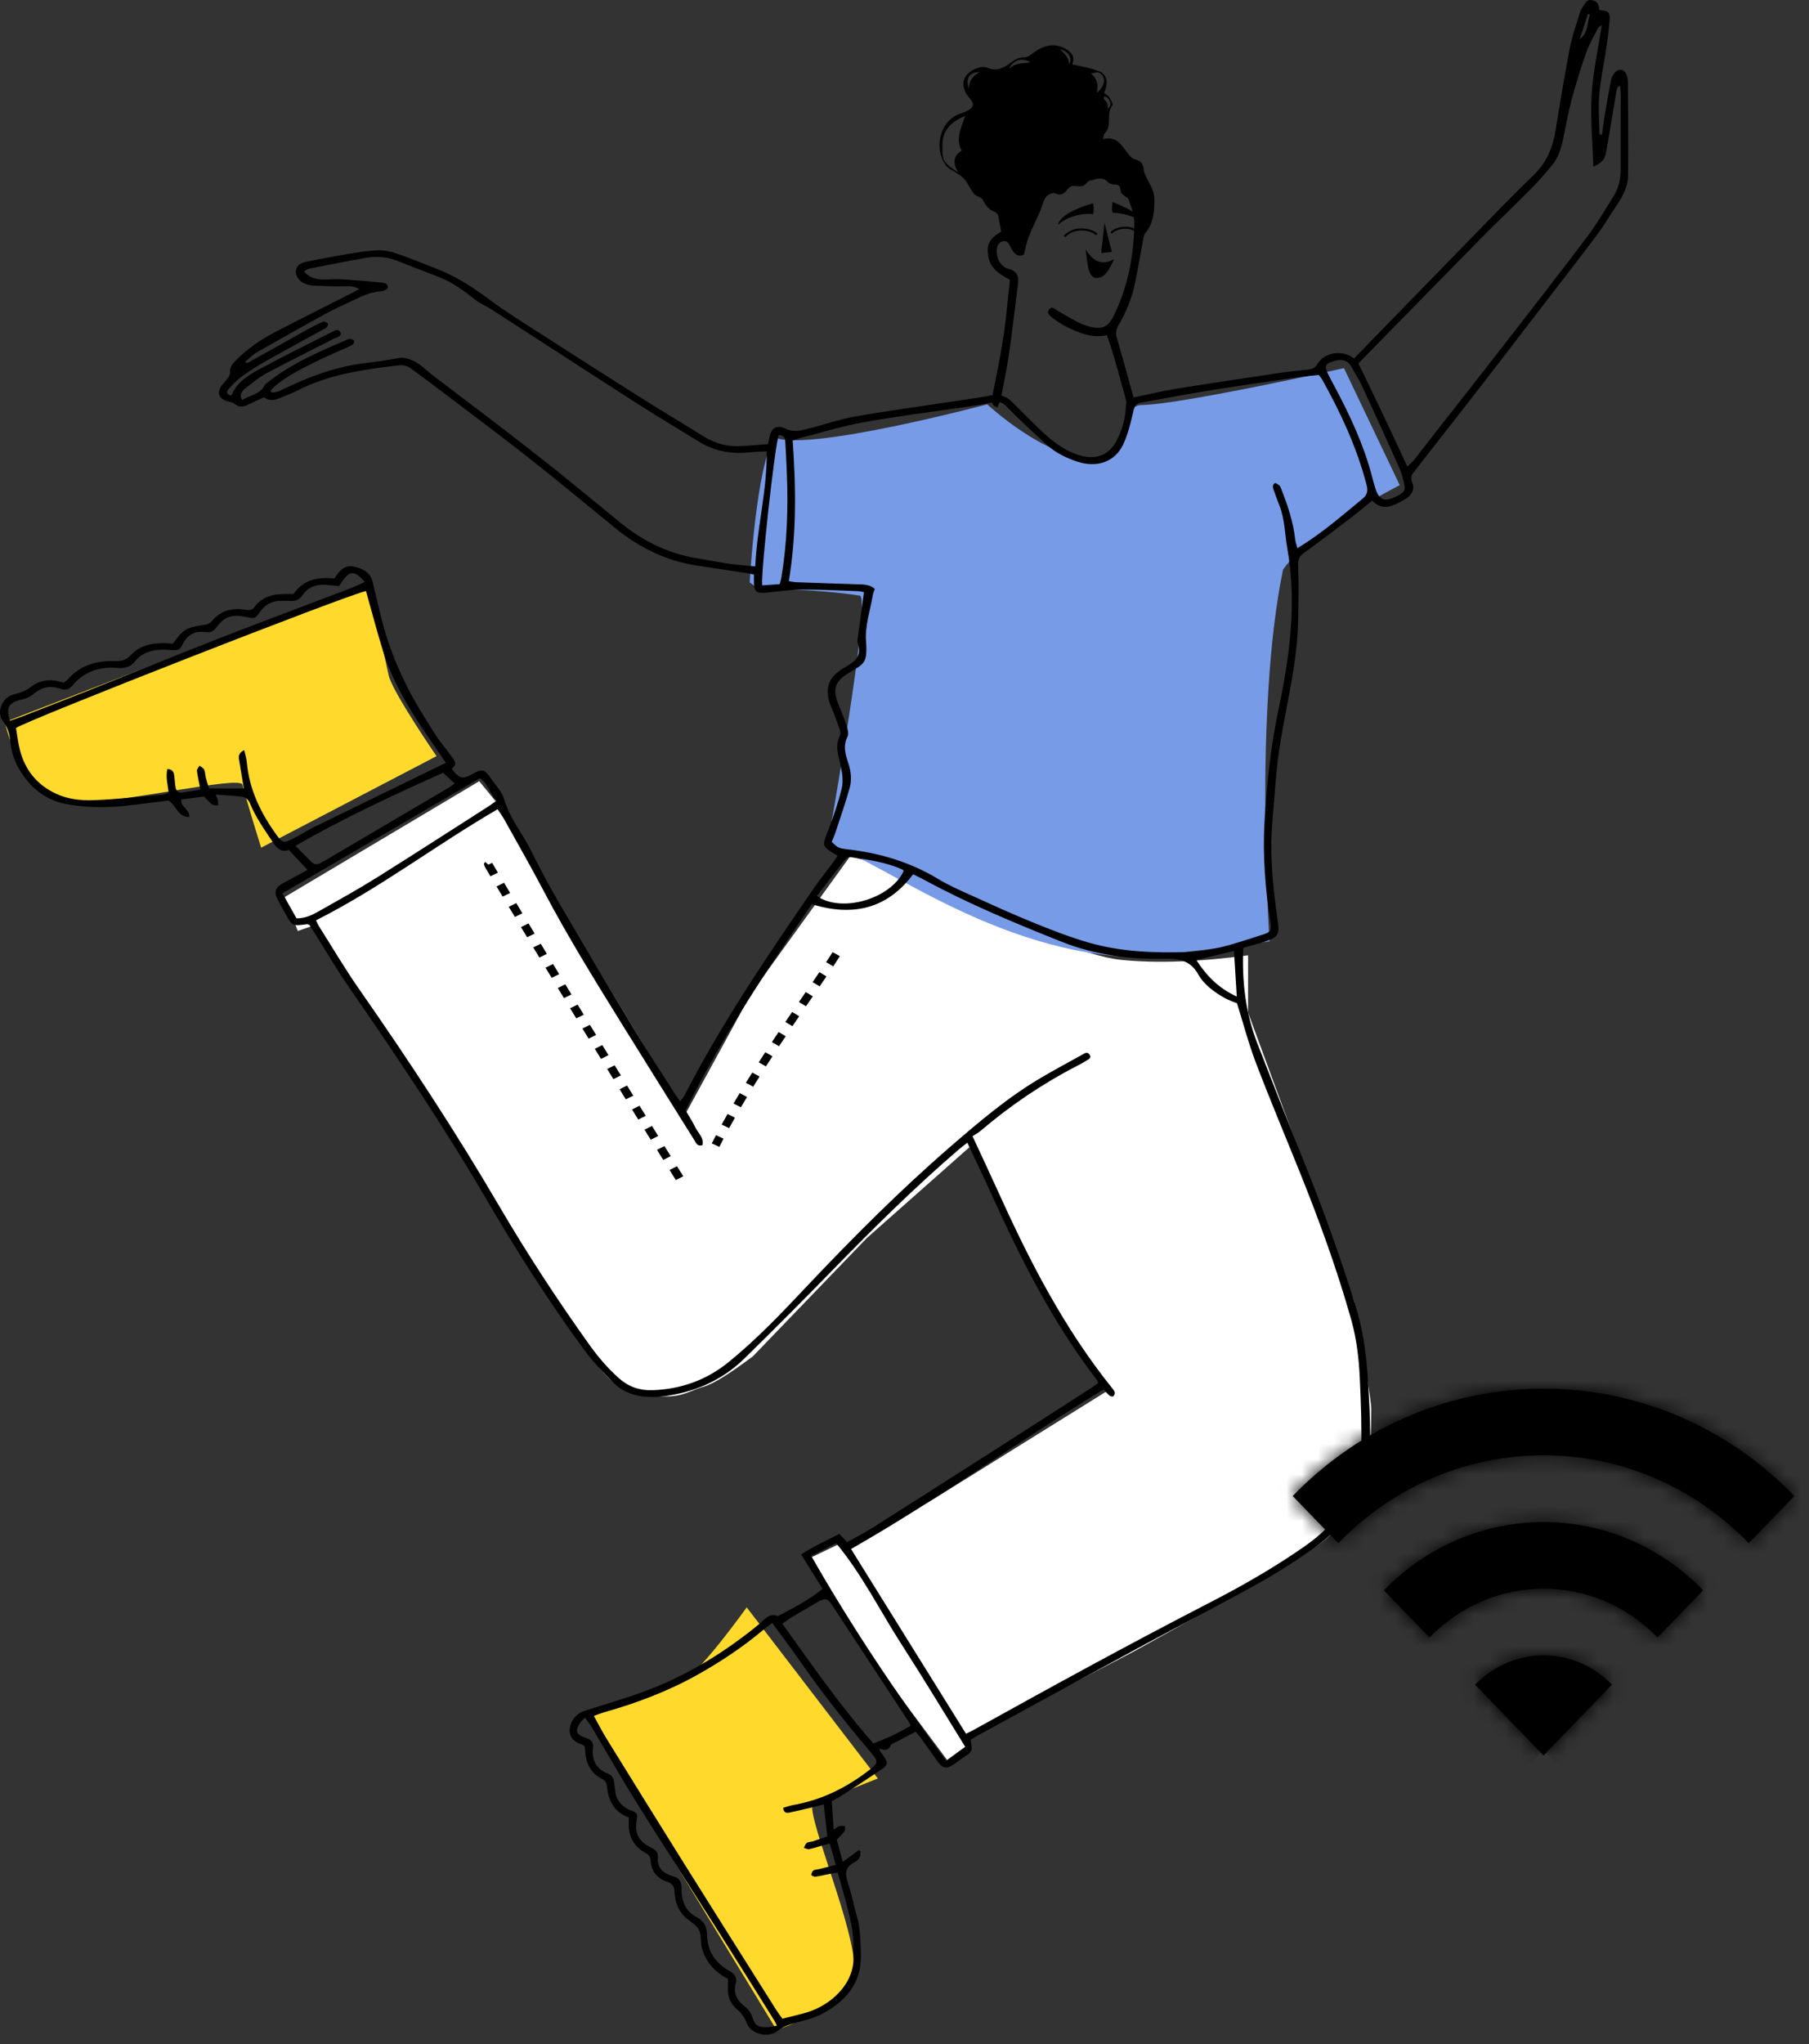 <svg width="116" height="131" viewBox="0 0 116 131" fill="none" xmlns="http://www.w3.org/2000/svg">
<rect x="0" y="0" width="116" height="131" fill="#333333" stroke="none"/>
<path fill-rule="evenodd" clip-rule="evenodd" d="M18.256 57.486L30.731 50.064L32.084 51.718L43.942 71.404L48.218 63.581L54.514 54.873L58.198 55.9C65.055 59.41 69.616 61.28 71.88 61.511C74.144 61.742 76.861 61.646 80.031 61.221V64.886L86.832 83.402C87.566 87.572 87.932 89.856 87.932 90.255C87.932 90.853 87.94 94.249 87.627 94.94C87.315 95.631 86.613 97.481 84.748 98.843C83.504 99.751 79.474 102.09 72.656 105.859L62.154 111.327V112.158L60.928 113.047L55.12 105.254L51.89 99.867L54.022 98.843L54.514 99.178L59.829 96.086L71.063 89.098L66.995 82.814L62.471 73.246L55.59 79.333L48.289 86.908C46.783 88.039 45.739 88.686 45.157 88.851C44.283 89.098 43.858 89.488 42.699 89.488C41.54 89.488 39.932 89.685 38.278 87.439C37.176 85.942 33.619 80.383 27.607 70.762L20.018 59.345L19.095 59.659L18.256 57.486Z" fill="white"/>
<path fill-rule="evenodd" clip-rule="evenodd" d="M47.881 103.006C47.881 103.006 44.703 107.466 43.617 107.819C42.53 108.173 37.424 109.767 37.424 109.767L49.796 130.085C49.796 130.085 55.012 128.431 54.742 125.564C54.471 122.697 51.515 115.769 52.174 115.567C52.832 115.365 56.289 113.97 56.289 113.97L47.881 103.006Z" fill="#FFDA2D"/>
<path fill-rule="evenodd" clip-rule="evenodd" d="M27.992 48.457C27.992 48.457 25.168 44.348 24.927 43.292C24.685 42.236 23.621 37.285 23.621 37.285L0.304 46.273C0.304 46.273 1.419 51.335 4.524 51.44C7.628 51.546 15.419 49.656 15.553 50.294C15.686 50.932 16.744 54.324 16.744 54.324L27.992 48.457Z" fill="#FFDA2D"/>
<path fill-rule="evenodd" clip-rule="evenodd" d="M63.305 25.912C63.305 25.912 51.734 28.993 49.66 28.028C48.479 29.89 48.074 37.322 48.074 37.322L48.608 37.725C48.608 37.725 52.261 37.725 55.1 38.166C55.982 38.025 53.038 54.28 53.038 54.28C55.327 54.245 62.949 60.857 72.374 61.32C73.631 61.381 81.411 60.329 81.411 60.329C81.411 60.329 80.384 45.603 82.274 36.501C84.014 33.988 89.758 31.092 89.758 31.092L86.181 23.593C86.181 23.593 75.76 25.917 73.23 25.954C71.523 25.978 73.086 29.302 70.082 29.369C67.077 29.435 63.305 25.912 63.305 25.912Z" fill="#779BE7"/>
<path fill-rule="evenodd" clip-rule="evenodd" d="M31.447 56.154C30.975 55.367 30.975 55.367 31.12 55.237L31.507 55.585L31.314 55.411L31.557 55.298C31.569 55.318 31.699 55.536 31.929 55.92L31.447 56.154ZM32.231 57.458L31.839 56.806L32.321 56.572L32.713 57.224L32.231 57.458ZM33.016 58.761L32.623 58.11L33.105 57.875L33.497 58.526L33.016 58.761ZM33.801 60.063L33.408 59.412L33.89 59.177L34.282 59.827L33.801 60.063ZM34.587 61.364L34.194 60.714L34.675 60.478L35.068 61.129L34.587 61.364ZM35.375 62.664L34.981 62.014L35.462 61.778L35.856 62.428L35.375 62.664ZM36.164 63.964L35.769 63.314L36.25 63.078L36.644 63.727L36.164 63.964ZM36.954 65.262L36.558 64.613L37.039 64.376L37.434 65.025L36.954 65.262ZM37.745 66.561L37.349 65.912L37.829 65.674L38.225 66.323L37.745 66.561ZM38.538 67.858L38.141 67.21L38.621 66.972L39.018 67.62L38.538 67.858ZM39.332 69.154L38.935 68.506L39.414 68.268L39.812 68.916L39.332 69.154ZM40.129 70.451L39.73 69.802L40.209 69.564L40.608 70.213L40.129 70.451ZM40.928 71.746L40.529 71.1L41.007 70.86L41.407 71.507L40.928 71.746ZM41.728 73.039L41.327 72.392L41.806 72.152L42.206 72.798L41.728 73.039ZM42.531 74.331L42.129 73.685L42.606 73.445L43.009 74.09L42.531 74.331ZM43.337 75.622L42.934 74.977L43.411 74.735L43.814 75.38L43.337 75.622Z" fill="black"/>
<path fill-rule="evenodd" clip-rule="evenodd" d="M53.43 61.928L52.972 61.66C53.125 61.431 53.266 61.217 53.393 61.018L53.855 61.278C53.727 61.479 53.584 61.696 53.43 61.928ZM52.559 63.211L52.105 62.938C52.257 62.717 52.402 62.504 52.541 62.3L52.996 62.571C52.856 62.776 52.71 62.989 52.559 63.211ZM51.683 64.487L51.229 64.213L51.667 63.575L52.121 63.849L51.683 64.487ZM50.813 65.763L50.358 65.493C50.505 65.276 50.65 65.062 50.793 64.852L51.247 65.124C51.105 65.334 50.959 65.547 50.813 65.763ZM49.956 67.047L49.498 66.781C49.641 66.563 49.784 66.348 49.926 66.136L50.383 66.404C50.242 66.616 50.099 66.83 49.956 67.047ZM49.115 68.339L48.653 68.079C48.793 67.861 48.933 67.644 49.073 67.429L49.533 67.692C49.394 67.906 49.255 68.122 49.115 68.339ZM48.299 69.642L47.831 69.39C47.967 69.17 48.103 68.951 48.239 68.733L48.704 68.989C48.568 69.206 48.433 69.423 48.299 69.642ZM47.51 70.96L47.037 70.718C47.167 70.495 47.298 70.273 47.431 70.052L47.901 70.299C47.769 70.518 47.639 70.739 47.51 70.96ZM46.756 72.296L46.276 72.066C46.399 71.84 46.525 71.614 46.652 71.389L47.128 71.625C47.002 71.849 46.878 72.072 46.756 72.296ZM46.127 73.493L45.64 73.276C45.729 73.1 45.82 72.924 45.912 72.747L46.396 72.97C46.304 73.144 46.215 73.318 46.127 73.493Z" fill="black"/>
<path fill-rule="evenodd" clip-rule="evenodd" d="M103.924 10.895C103.924 11.484 103.791 12.048 103.474 12.559C102.937 13.423 102.425 14.307 101.811 15.125C100.209 17.259 98.558 19.362 96.926 21.477C94.838 24.183 92.75 26.79 90.661 29.495C90.627 29.539 90.348 29.794 90.314 29.838C90.314 29.838 90.314 29.839 90.314 29.84C90.289 29.857 90.266 29.874 90.24 29.893C89.4 28.053 87.42 23.901 87.104 23.291C90.167 20.164 91.688 18.603 94.828 15.414C95.948 14.276 97.111 13.172 98.236 12.037C98.689 11.581 99.106 11.094 99.515 10.603C99.933 10.101 100.11 9.504 100.236 8.893C100.41 8.055 100.56 7.21 100.782 6.382C101.051 5.379 101.355 4.382 101.702 3.399C101.893 2.855 102.199 2.345 102.461 1.823C102.491 1.762 102.573 1.722 102.713 1.602C102.475 3.166 102.147 4.623 102.06 6.092C101.972 7.576 102.123 9.071 102.172 10.674C102.703 10.456 102.907 10.189 102.971 9.842C103.127 8.999 103.268 8.154 103.41 7.309C103.5 6.779 103.579 6.247 103.671 5.718C103.686 5.631 103.749 5.552 103.883 5.489C103.898 5.678 103.927 5.866 103.927 6.055C103.929 7.669 103.925 9.282 103.924 10.895ZM89.56 31.802C88.793 32.201 88.436 32.066 88.184 31.274C88.099 31.007 88.033 30.735 87.961 30.464C87.429 28.46 86.545 26.58 85.561 24.735C85.418 24.466 85.268 24.201 85.139 23.927C84.912 23.443 84.988 23.297 85.535 23.141C85.68 23.1 85.83 23.079 85.861 23.073C86.322 23.045 86.504 23.253 86.64 23.482C86.91 23.936 87.181 24.392 87.401 24.866C88.191 26.569 88.965 28.279 89.733 29.991C89.855 30.264 89.929 30.557 90.004 30.846C90.154 31.427 90.105 31.518 89.56 31.802ZM87.374 31.961C86.049 33.049 84.761 34.178 83.194 35.134C83.137 34.916 83.074 34.756 83.056 34.591C82.933 33.452 82.567 32.37 82.146 31.301C82.071 31.109 82.063 31.111 81.78 30.946C81.558 31.068 81.618 31.246 81.679 31.417C81.793 31.739 81.909 32.06 82.036 32.378C82.393 33.268 82.382 34.212 82.545 35.132C83.166 38.61 82.705 42.044 81.985 45.453C81.48 47.847 81.227 50.255 81.086 52.684C80.962 54.822 81.136 56.94 81.453 59.054C81.543 59.656 81.498 59.733 80.873 59.928C80.009 60.198 79.153 60.496 78.271 60.706C77.582 60.871 76.864 60.986 76.154 61.01C74.013 61.079 71.871 60.999 69.813 60.406C68.592 60.055 67.407 59.589 66.235 59.114C64.901 58.573 63.595 57.976 62.288 57.383C61.566 57.057 60.834 56.735 60.164 56.331C58.398 55.264 56.461 54.671 54.376 54.431C53.763 54.361 53.731 54.33 53.33 53.95C53.405 53.766 53.499 53.566 53.567 53.36C53.88 52.408 54.212 51.46 54.483 50.498C54.631 49.974 54.57 49.432 54.396 48.904C54.214 48.352 54.041 47.806 54.341 47.22C54.436 47.033 54.364 46.745 54.293 46.523C54.141 46.046 53.945 45.581 53.758 45.115C53.38 44.173 53.523 43.667 54.439 43.113C55.387 42.54 55.64 42.545 55.532 41.087C55.458 40.1 55.81 39.087 55.978 38.087C55.997 37.973 56.053 37.865 56.096 37.743C55.777 37.448 55.382 37.459 54.995 37.446C53.689 37.402 52.383 37.359 51.077 37.312C50.931 37.307 50.785 37.272 50.581 37.243C51.081 34.234 51.043 31.236 50.828 28.224C51.035 28.157 51.171 28.105 51.312 28.069C52.674 27.723 54.021 27.3 55.405 27.053C57.605 26.661 59.831 26.388 62.045 26.06C62.582 25.981 63.124 25.91 63.649 25.784C64.02 25.695 64.278 25.78 64.519 26.025C64.884 26.395 65.252 26.762 65.63 27.12C66.13 27.593 66.637 28.057 67.146 28.521C67.698 29.024 68.37 29.348 69.094 29.587C70.336 29.997 71.498 29.601 72.023 28.481C72.345 27.795 72.513 27.042 72.687 26.306C72.758 26.008 72.853 25.852 73.189 25.795C74.622 25.549 76.048 25.266 77.484 25.035C79.327 24.737 81.177 24.473 83.025 24.202C83.519 24.13 84.018 24.088 84.562 24.028C84.628 24.117 84.726 24.22 84.792 24.338C85.99 26.489 87.014 28.701 87.627 31.06C87.722 31.426 87.699 31.695 87.374 31.961ZM76.712 61.522C77.533 61.324 78.281 61.144 79.127 60.939C79.188 61.925 79.244 62.832 79.307 63.863C78.096 63.306 77.35 62.502 76.712 61.522ZM80.542 68.133C81.444 70.501 82.434 72.841 83.38 75.196C84.619 78.281 85.751 81.397 86.649 84.581C86.998 85.822 87.14 87.092 87.198 88.365C87.269 89.896 87.325 91.431 87.286 92.961C87.222 95.556 85.868 97.554 83.654 99.098C81.745 100.43 79.714 101.598 77.624 102.674C72.496 105.313 67.449 108.078 62.419 110.868C62.272 110.949 62.118 111.019 61.944 111.107C59.488 107.163 57.046 103.241 54.572 99.267C60.139 96.09 65.286 92.376 70.762 89.046C70.907 89.195 71.025 89.334 71.167 89.45C71.217 89.491 71.367 89.507 71.395 89.476C71.454 89.412 71.504 89.299 71.483 89.224C71.451 89.114 71.361 89.015 71.284 88.919C68.223 85.097 66.037 80.85 64.067 76.498C63.526 75.303 62.965 74.116 62.361 72.812C62.533 72.699 62.726 72.599 62.884 72.465C64.773 70.855 66.832 69.456 69.084 68.295C69.254 68.207 69.428 68.121 69.585 68.015C69.747 67.907 70.043 67.824 69.859 67.572C69.707 67.362 69.511 67.526 69.348 67.616C68.492 68.091 67.626 68.554 66.783 69.049C64.661 70.293 62.824 71.856 61.003 73.43C57.705 76.281 54.653 79.344 51.689 82.482C50.108 84.156 48.522 85.83 46.706 87.301C45.321 88.422 43.69 89.028 41.834 89.089C41.014 89.116 40.309 88.87 39.705 88.337C38.962 87.681 38.34 86.943 37.778 86.157C35.728 83.286 33.803 80.347 32.033 77.326C29.244 72.564 26.206 67.939 23.028 63.387C22.102 62.062 21.288 60.672 20.425 59.311C20.372 59.226 20.338 59.132 20.265 58.977C24.349 56.924 27.913 54.176 31.907 51.861C32.049 52.076 32.206 52.281 32.329 52.502C33.178 54.028 34.046 55.546 34.859 57.089C36.383 59.981 38.11 62.771 39.839 65.56C41.397 68.072 42.968 70.578 44.536 73.085C44.637 73.246 44.697 73.479 45.042 73.393C45.161 72.917 44.755 72.602 44.575 72.225C44.393 71.845 44.154 71.487 43.963 71.16C46.254 66.522 49.121 62.245 52.056 57.944C54.715 58.767 56.909 58.222 58.552 56.026C58.797 56.149 59.024 56.255 59.244 56.373C62.079 57.912 65.074 59.158 68.09 60.356C70.174 61.184 72.405 61.49 74.668 61.443C75.644 61.423 76.347 61.568 76.835 62.441C77.199 63.093 77.855 63.578 78.552 63.968C78.785 64.098 79.05 64.18 79.321 64.293C79.713 65.541 80.057 66.86 80.542 68.133ZM60.669 112.835C57.529 108.6 54.633 104.288 52.021 99.712C52.59 99.42 53.114 99.152 53.617 98.894C55.318 100.955 56.439 103.255 57.831 105.409C59.212 107.548 60.52 109.727 61.892 111.941C61.465 112.254 61.1 112.52 60.669 112.835ZM57.211 111.226C56.83 111.407 56.43 111.555 56.009 111.729C53.874 109.312 52.062 106.693 50.165 104.052C50.398 103.894 50.612 103.735 50.842 103.597C51.369 103.28 51.905 102.976 52.433 102.661C52.87 102.4 53.074 102.427 53.332 102.819C54.992 105.341 56.647 107.864 58.303 110.388C58.334 110.436 58.342 110.497 58.38 110.608C57.995 110.814 57.611 111.035 57.211 111.226ZM55.557 113.572C54.169 114.61 52.632 115.362 50.856 115.675C50.634 115.713 50.421 115.796 50.216 115.855C50.256 116.19 50.448 116.195 50.654 116.15C51.099 116.054 51.542 115.952 51.984 115.847C52.236 115.787 52.484 115.717 52.823 115.627C52.9 116.323 52.972 116.981 53.05 117.684C52.713 117.799 52.413 117.905 52.109 118.003C51.987 118.042 51.828 118.029 51.737 118.097C51.642 118.169 51.609 118.309 51.548 118.419C51.661 118.449 51.784 118.522 51.884 118.501C52.201 118.434 52.508 118.331 52.82 118.244C52.923 118.215 53.028 118.191 53.21 118.145C53.335 118.59 53.456 119.021 53.593 119.51C53.193 119.611 52.864 119.696 52.534 119.777C52.408 119.808 52.255 119.802 52.16 119.867C52.078 119.922 52.032 120.055 52.029 120.155C52.028 120.192 52.2 120.276 52.282 120.265C52.561 120.229 52.835 120.16 53.111 120.105C53.28 120.072 53.449 120.043 53.709 119.995C53.828 120.408 53.95 120.8 54.054 121.196C54.343 122.298 54.698 123.388 54.723 124.534C54.729 124.792 54.717 125.051 54.73 125.308C54.826 127.163 53.223 128.502 51.796 128.944C51.283 129.103 50.753 129.216 50.172 129.366C50.042 129.184 49.905 129.011 49.79 128.828C47.8 125.672 45.805 122.519 43.826 119.357C42.171 116.716 40.531 114.066 38.892 111.416C38.615 110.967 38.377 110.499 38.08 109.965C38.316 109.88 38.521 109.792 38.736 109.731C40.866 109.13 42.91 108.353 44.813 107.277C46.243 106.468 47.598 105.571 48.839 104.534C49.029 104.376 49.231 104.229 49.516 104.008C50.146 104.869 50.732 105.633 51.278 106.421C52.652 108.409 54.156 110.312 55.731 112.169C56.383 112.937 56.38 112.956 55.557 113.572ZM49.211 129.909C48.646 129.936 48.401 129.795 48.253 129.294C48.162 128.987 47.997 128.763 47.735 128.565C47.243 128.194 47.016 127.709 47.173 127.13C47.281 126.734 47.13 126.502 46.762 126.299C45.834 125.785 45.37 125.006 45.337 124.02C45.32 123.517 45.207 123.134 44.654 122.847C43.934 122.474 43.694 121.778 43.703 121.052C43.708 120.612 43.603 120.353 43.101 120.217C42.475 120.048 42.125 119.644 42.183 119.007C42.21 118.713 42.049 118.548 41.761 118.408C40.961 118.022 40.694 117.502 40.818 116.686C40.889 116.208 40.897 116.191 40.434 116.007C39.806 115.757 39.498 115.323 39.445 114.714C39.429 114.536 39.388 114.359 39.371 114.181C39.349 113.94 39.225 113.761 38.986 113.666C38.184 113.346 37.941 112.75 38.022 112.013C38.058 111.681 37.952 111.504 37.598 111.386C36.914 111.158 36.847 110.936 37.23 110.369C37.285 110.287 37.368 110.221 37.509 110.073C37.67 110.295 37.821 110.473 37.937 110.669C38.884 112.259 39.791 113.87 40.773 115.442C42.61 118.378 44.494 121.29 46.349 124.217C47.463 125.973 48.561 127.738 49.664 129.5C49.715 129.582 49.749 129.673 49.816 129.812C49.581 129.851 49.397 129.9 49.211 129.909ZM19.015 58.853C18.719 58.328 18.414 57.788 18.111 57.249C22.354 54.778 26.549 52.334 30.776 49.871C31.304 50.227 31.386 50.846 31.846 51.308C31.616 51.471 31.483 51.572 31.343 51.662C28.952 53.19 26.572 54.732 24.164 56.237C22.962 56.989 21.713 57.68 20.473 58.38C20.051 58.618 19.612 58.85 19.015 58.853ZM18.948 54.204C22.054 52.411 25.231 50.948 28.41 49.523C28.679 49.771 28.905 49.979 29.155 50.208C29.039 50.292 28.93 50.385 28.807 50.458C26.193 51.999 23.578 53.538 20.962 55.077C20.834 55.152 20.694 55.212 20.573 55.294C20.359 55.44 20.157 55.413 19.989 55.251C19.65 54.926 19.327 54.587 18.948 54.204ZM17.78 53.57C16.724 52.132 15.976 50.587 15.826 48.835C15.806 48.594 15.724 48.358 15.66 48.071C15.282 48.252 15.294 48.48 15.336 48.723C15.435 49.308 15.53 49.894 15.636 50.528H13.408C13.336 50.299 13.259 50.077 13.201 49.851C13.156 49.677 13.164 49.487 13.093 49.325C13.046 49.22 12.899 49.151 12.797 49.067C12.737 49.176 12.617 49.292 12.629 49.395C12.677 49.783 12.769 50.168 12.854 50.602C12.448 50.667 12.09 50.721 11.733 50.783C11.417 50.838 11.29 50.678 11.252 50.43C11.215 50.194 11.203 49.956 11.174 49.719C11.146 49.495 11.078 49.299 10.728 49.281C10.621 49.8 10.749 50.279 10.818 50.783C10.691 50.836 10.579 50.915 10.459 50.926C8.969 51.056 7.48 51.224 5.986 51.279C5.17 51.309 4.328 51.213 3.573 50.856C2.337 50.272 1.613 49.319 1.288 48.107C1.159 47.628 1.109 47.132 1.025 46.653C1.714 46.159 22.493 38.032 23.47 37.878C23.829 39.155 24.165 40.443 24.559 41.714C24.963 43.018 25.577 44.253 26.291 45.434C26.991 46.595 27.796 47.703 28.589 48.886C27.906 49.217 27.24 49.54 26.575 49.864C24.429 50.91 22.28 51.952 20.138 53.005C19.662 53.24 19.216 53.525 18.743 53.766C18.216 54.034 18.103 54.01 17.78 53.57ZM0.635 46.193C0.365 45.298 0.563 45.011 1.455 44.814C1.713 44.757 1.98 44.621 2.174 44.454C2.674 44.023 3.233 43.917 3.854 44.136C4.202 44.259 4.435 44.18 4.646 43.928C5.364 43.07 6.321 42.707 7.493 42.801C7.964 42.838 8.341 42.78 8.67 42.369C9.189 41.718 9.999 41.585 10.836 41.648C11.417 41.692 11.506 41.699 11.716 41.274C12.02 40.661 12.512 40.408 13.228 40.509C13.529 40.551 13.706 40.436 13.873 40.213C14.415 39.489 14.866 39.345 15.825 39.545C16.339 39.652 16.379 39.634 16.657 39.23C16.98 38.759 17.434 38.492 18.059 38.502C18.233 38.505 18.409 38.494 18.581 38.508C18.939 38.537 19.2 38.44 19.4 38.141C19.802 37.541 20.429 37.4 21.151 37.498C21.341 37.524 21.534 37.538 21.745 37.56C22.378 36.532 22.679 36.48 23.393 37.292C23.056 37.442 22.741 37.601 22.412 37.726C19.629 38.788 16.834 39.826 14.059 40.907C11.286 41.987 8.534 43.113 5.77 44.213C4.319 44.789 2.863 45.353 1.408 45.919C1.155 46.017 0.896 46.101 0.635 46.193ZM54.179 55.097C54.254 55.004 54.44 54.912 54.555 54.929C55.69 55.097 56.831 55.251 57.876 55.729C57.909 55.744 57.924 55.791 57.947 55.822C57.109 57.598 53.973 58.532 52.384 57.42C52.978 56.646 53.57 55.865 54.179 55.097ZM50.09 37.088C50.074 37.184 50.039 37.277 49.994 37.437C49.585 37.465 49.228 37.489 48.878 37.513C48.761 36.86 49.695 28.449 49.935 27.885C50.383 27.89 50.348 28.206 50.365 28.468C50.404 29.083 50.43 29.698 50.455 30.313C50.547 32.581 50.476 34.842 50.09 37.088ZM48.43 36.298C47.782 36.233 47.223 36.195 46.67 36.116C46.025 36.024 45.388 35.888 44.745 35.785C42.819 35.476 41.186 34.652 39.743 33.466C37.976 32.014 36.213 30.558 34.409 29.145C32.225 27.434 30.005 25.761 27.788 24.085C27.323 23.733 26.944 23.281 26.359 23.061C26.091 22.96 25.853 22.89 25.548 22.948C24.845 23.081 24.133 23.183 23.42 23.268C21.645 23.481 20.011 24.067 18.434 24.813C18.116 24.964 17.804 25.158 17.427 25.154C17.4 25.116 17.374 25.077 17.347 25.038C17.441 24.94 17.525 24.833 17.629 24.746C18.458 24.053 19.443 23.576 20.421 23.095C21.053 22.784 21.707 22.511 22.352 22.22C22.449 22.176 22.565 22.141 22.629 22.069C22.686 22.006 22.729 21.874 22.693 21.816C22.655 21.752 22.52 21.732 22.423 21.707C22.391 21.698 22.343 21.733 22.304 21.749C20.507 22.517 18.708 23.282 17.192 24.487C17.11 24.553 17.001 24.612 16.962 24.696C16.686 25.283 16.018 25.313 15.528 25.642C15.313 25.278 15.525 25.06 15.718 24.903C16.155 24.547 16.6 24.183 17.101 23.915C18.529 23.15 19.987 22.433 21.43 21.692C21.619 21.595 21.984 21.547 21.804 21.256C21.669 21.038 21.41 21.213 21.229 21.305C19.686 22.087 18.132 22.851 16.613 23.67C15.868 24.072 15.148 24.54 14.846 25.347C14.543 25.291 14.476 25.137 14.636 24.96C14.899 24.669 15.17 24.374 15.49 24.142C16.001 23.771 16.54 23.429 17.094 23.114C18.279 22.442 19.481 21.797 20.676 21.14C20.769 21.089 20.883 21.05 20.946 20.977C21.003 20.91 21.057 20.756 21.022 20.724C20.947 20.657 20.785 20.588 20.709 20.62C20.375 20.762 20.052 20.929 19.735 21.105C18.469 21.807 17.207 22.516 15.942 23.22C15.893 23.247 15.83 23.254 15.709 23.203C15.952 22.998 16.168 22.754 16.442 22.597C17.936 21.741 19.438 20.896 20.951 20.069C21.548 19.742 22.184 19.477 22.798 19.174C23.32 18.917 23.854 18.709 24.456 18.659C24.602 18.647 24.83 18.547 24.858 18.449C24.922 18.23 24.686 18.13 24.497 18.111C23.634 18.024 22.767 17.95 21.9 17.895C21.533 17.871 21.161 17.909 20.792 17.911C20.302 17.913 19.851 17.82 19.49 17.393C19.61 17.329 19.718 17.237 19.842 17.212C21.055 16.973 22.268 16.73 23.488 16.521C24.184 16.402 24.873 16.466 25.536 16.735C26.392 17.082 27.257 17.411 28.12 17.743C29.015 18.087 29.751 18.636 30.476 19.21C30.783 19.453 31.172 19.608 31.508 19.824C34.642 21.845 37.766 23.878 40.906 25.891C42.191 26.714 43.512 27.488 44.808 28.297C45.854 28.949 47.001 29.126 48.234 28.972C48.512 28.938 48.796 28.945 49.165 28.928C49.199 31.413 48.543 33.795 48.43 36.298ZM101.817 0.901C101.862 0.913 101.906 0.926 101.95 0.937C101.761 1.472 101.859 2.085 101.301 2.518C101.473 1.979 101.645 1.44 101.817 0.901ZM104.388 5.242C104.387 5.068 104.347 4.881 104.269 4.722C104.115 4.412 103.767 4.38 103.544 4.655C103.431 4.796 103.335 4.968 103.302 5.138C103.152 5.9 103.023 6.666 102.896 7.431C102.829 7.828 102.78 8.227 102.724 8.626L102.564 8.615C102.554 7.763 102.476 6.906 102.552 6.061C102.648 4.993 102.878 3.935 103.035 2.871C103.116 2.321 103.176 1.767 103.22 1.213C103.232 1.066 103.201 0.86 103.097 0.775C102.977 0.678 102.755 0.686 102.569 0.646C102.552 0.574 102.528 0.497 102.515 0.419C102.479 0.197 102.347 0.071 102.103 0.015C101.819 -0.052 101.702 0.12 101.59 0.289C101.479 0.457 101.364 0.634 101.307 0.821C101.077 1.567 100.813 2.31 100.665 3.071C100.328 4.814 100.039 6.565 99.757 8.317C99.579 9.423 99.192 10.408 98.318 11.246C96.92 12.586 95.586 13.982 94.237 15.364C91.639 18.023 89.401 20.333 86.824 22.974C86.123 22.409 84.933 22.54 84.472 23.337C84.323 23.596 84.124 23.66 83.855 23.689C83.271 23.752 82.685 23.805 82.105 23.892C79.87 24.225 77.634 24.556 75.404 24.917C74.483 25.066 73.576 25.287 72.664 25.48C72.36 25.544 72.206 25.67 72.197 26.012C72.175 26.791 71.967 27.549 71.593 28.255C71.084 29.218 70.189 29.51 69.091 29.136C68.097 28.797 67.352 28.163 66.641 27.485C66.039 26.909 65.461 26.311 64.868 25.727C64.498 25.362 64.048 25.254 63.509 25.35C62.697 25.495 61.878 25.61 61.062 25.734C58.977 26.05 56.885 26.33 54.811 26.695C53.811 26.871 52.847 27.215 51.86 27.461C51.372 27.582 50.916 27.731 50.364 27.467C49.785 27.19 49.443 27.445 49.333 28.047C49.308 28.181 49.279 28.314 49.25 28.462C48.679 28.505 48.14 28.551 47.601 28.587C46.7 28.646 45.88 28.444 45.129 27.974C43.779 27.132 42.41 26.316 41.065 25.468C39.02 24.178 36.984 22.878 34.953 21.57C33.742 20.79 32.507 20.033 31.358 19.181C30.369 18.448 29.355 17.776 28.192 17.306C27.256 16.927 26.315 16.556 25.359 16.222C25.002 16.097 24.593 16.025 24.213 16.041C23.587 16.068 22.961 16.167 22.342 16.271C21.442 16.421 20.548 16.6 19.653 16.77C19.312 16.835 19.033 16.971 18.981 17.328C18.934 17.647 19.142 17.996 19.499 18.152C19.672 18.228 19.869 18.291 20.058 18.3C20.709 18.332 21.362 18.359 22.013 18.348C22.53 18.338 22.605 18.323 23.052 18.521C22.888 18.607 22.741 18.687 22.592 18.763C20.936 19.605 19.274 20.437 17.625 21.292C16.711 21.765 15.879 22.345 15.164 23.055C14.925 23.293 14.715 23.53 14.751 23.895C14.764 24.026 14.64 24.178 14.551 24.305C14.434 24.472 14.268 24.612 14.164 24.784C13.889 25.232 14.079 25.596 14.63 25.726C14.768 25.759 14.932 25.784 15.027 25.868C15.293 26.101 15.566 26.09 15.865 25.951C16.213 25.79 16.561 25.627 16.927 25.456C17.257 25.716 17.605 25.66 17.96 25.503C18.353 25.33 18.764 25.188 19.143 24.994C21.131 23.98 23.327 23.678 25.535 23.414C25.861 23.375 26.133 23.446 26.383 23.636C26.87 24.004 27.368 24.359 27.853 24.727C29.815 26.216 31.795 27.686 33.729 29.205C35.647 30.711 37.525 32.258 39.406 33.803C40.915 35.041 42.619 35.916 44.634 36.234C45.707 36.403 46.783 36.557 47.857 36.721C48.019 36.746 48.178 36.787 48.346 36.823C48.346 37.051 48.337 37.229 48.348 37.406C48.378 37.917 48.511 38.02 49.087 37.985C49.217 37.977 49.346 37.95 49.476 37.939C50.142 37.882 50.808 37.779 51.474 37.779C52.672 37.781 53.87 37.843 55.067 37.885C55.188 37.889 55.307 37.931 55.402 37.95C55.27 38.914 55.141 39.84 55.018 40.766C54.997 40.923 54.955 41.097 55.005 41.239C55.261 41.962 54.917 42.352 54.246 42.724C53.038 43.396 52.819 44.182 53.331 45.383C53.513 45.809 53.673 46.243 53.822 46.679C53.872 46.826 53.922 47.02 53.859 47.144C53.516 47.823 53.776 48.463 53.92 49.127C54.019 49.586 54.081 50.092 53.972 50.539C53.752 51.448 53.44 52.344 53.1 53.224C52.708 54.241 52.677 54.232 53.708 54.84C53.613 54.984 53.541 55.105 53.457 55.219C53.016 55.812 52.55 56.39 52.133 56.997C49.192 61.284 46.265 65.579 43.909 70.171C43.842 70.301 43.735 70.415 43.615 70.579C43.477 70.384 43.377 70.256 43.29 70.12C42.437 68.777 41.56 67.446 40.739 66.087C39.088 63.349 37.455 60.603 35.842 57.847C35.205 56.759 34.612 55.648 34.058 54.523C33.51 53.41 32.673 52.43 32.33 51.217C32.2 50.755 31.802 50.354 31.514 49.933C31.052 49.258 30.938 49.238 30.187 49.657C29.735 49.908 29.512 49.882 29.171 49.526C29.1 49.453 29.051 49.364 28.97 49.251C29.314 49.024 29.186 48.781 29.006 48.539C28.616 48.014 28.186 47.508 27.84 46.959C27.234 45.999 26.621 45.035 26.117 44.028C25.612 43.02 25.167 41.978 24.824 40.916C24.438 39.72 24.194 38.485 23.889 37.267C23.743 36.681 23.26 36.434 22.687 36.309C22.185 36.2 21.867 36.472 21.613 36.825C21.555 36.904 21.496 36.983 21.431 37.072C20.351 36.957 19.427 37.169 18.825 38.068C18.608 38.068 18.413 38.067 18.217 38.068C17.436 38.072 16.76 38.281 16.311 38.909C16.146 39.139 15.936 39.105 15.681 39.067C14.848 38.943 14.127 39.152 13.605 39.782C13.406 40.023 13.151 40.033 12.867 40.079C12.514 40.137 12.127 40.213 11.847 40.398C11.546 40.597 11.351 40.931 11.074 41.248C10.922 41.239 10.707 41.218 10.492 41.215C9.676 41.206 8.913 41.405 8.388 41.98C8.069 42.328 7.751 42.378 7.315 42.366C6.121 42.335 5.089 42.672 4.325 43.56C4.261 43.634 4.164 43.685 4.074 43.752C3.314 43.49 2.588 43.548 1.98 44.022C1.647 44.281 1.299 44.405 0.89 44.495C0.165 44.654 -0.255 45.636 0.171 46.189C0.472 46.581 0.61 47.003 0.654 47.461C0.716 48.122 0.899 48.752 1.252 49.33C1.96 50.493 2.945 51.327 4.443 51.565C5.786 51.778 7.125 51.764 8.469 51.59C9.282 51.485 10.097 51.389 10.801 51.302C11.347 51.642 11.382 52.358 12.128 52.359C12.216 51.86 11.531 51.728 11.635 51.23C12.13 51.166 12.617 51.104 13.083 51.044C13.273 51.235 13.416 51.415 13.6 51.548C13.691 51.614 13.855 51.595 13.986 51.614C13.98 51.494 13.984 51.371 13.963 51.252C13.948 51.17 13.898 51.094 13.823 50.922C14.477 50.97 15.04 50.985 15.59 51.07C15.754 51.095 15.953 51.293 16.017 51.452C16.389 52.373 16.971 53.183 17.523 54.013C17.776 54.394 18.042 54.637 18.517 54.467C18.929 54.905 19.305 55.304 19.721 55.747C19.121 56.072 18.597 56.35 18.08 56.639C17.679 56.863 17.572 57.151 17.76 57.547C17.925 57.893 18.119 58.228 18.308 58.565C18.746 59.352 18.747 59.35 19.694 59.226C19.731 59.221 19.774 59.249 19.836 59.269C19.949 59.443 20.073 59.63 20.193 59.819C20.922 60.974 21.609 62.154 22.389 63.281C25.477 67.742 28.494 72.241 31.216 76.9C33.147 80.205 35.212 83.439 37.493 86.553C38.023 87.276 38.672 87.931 39.308 88.583C40.044 89.337 41.025 89.57 42.093 89.518C42.505 89.497 42.917 89.432 43.32 89.351C45.054 89.004 46.539 88.228 47.742 87.05C49.69 85.143 51.612 83.214 53.512 81.266C56.08 78.632 58.702 76.046 61.518 73.631C61.668 73.502 61.832 73.385 62.032 73.23C62.572 74.383 63.088 75.455 63.578 76.537C65.451 80.664 67.484 84.714 70.305 88.392C70.352 88.453 70.378 88.529 70.426 88.625C70.26 88.742 70.114 88.855 69.958 88.955C68.086 90.159 66.216 91.364 64.34 92.563C61.536 94.354 58.73 96.145 55.918 97.925C55.404 98.25 54.853 98.525 54.32 98.823C54.133 98.628 53.983 98.471 53.82 98.3C52.978 98.742 52.136 99.102 51.373 99.616C51.848 100.378 52.296 101.096 52.745 101.817C51.885 102.541 50.923 103.009 49.987 103.513C49.95 103.533 49.899 103.568 49.87 103.558C49.301 103.354 49.036 103.786 48.72 104.046C46.565 105.819 44.199 107.298 41.52 108.318C40.196 108.822 38.816 109.204 37.464 109.647C36.923 109.824 36.527 110.35 36.527 110.896C36.526 111.389 36.866 111.643 37.327 111.804C37.385 111.825 37.432 111.87 37.501 111.914C37.51 112.027 37.519 112.145 37.527 112.263C37.581 112.999 37.866 113.626 38.602 113.998C38.863 114.129 38.908 114.323 38.93 114.538C39.017 115.409 39.38 116.114 40.319 116.471C40.319 116.604 40.322 116.702 40.319 116.8C40.291 117.639 40.596 118.326 41.42 118.76C41.667 118.89 41.709 119.073 41.728 119.303C41.779 119.917 42.144 120.37 42.752 120.58C43.169 120.724 43.248 120.941 43.261 121.294C43.281 121.864 43.48 122.395 43.901 122.825C44.185 123.115 44.624 123.316 44.804 123.643C44.988 123.978 44.905 124.426 45.002 124.811C45.231 125.71 45.831 126.371 46.679 126.815C46.679 127.051 46.684 127.249 46.678 127.446C46.659 127.976 46.861 128.441 47.279 128.784C47.587 129.037 47.757 129.319 47.89 129.666C48.163 130.372 49.287 130.629 49.893 130.132C50.248 129.84 50.671 129.723 51.108 129.601C51.605 129.462 52.128 129.35 52.577 129.124C54.217 128.301 55.24 127.105 55.202 125.3C55.184 124.442 55.177 123.59 54.932 122.751C54.729 122.06 54.606 121.347 54.373 120.666C54.176 120.089 54.175 119.634 54.833 119.32C54.959 119.26 55.068 119.132 55.13 119.011C55.187 118.902 55.168 118.761 55.183 118.635C55.146 118.61 55.108 118.586 55.071 118.562C54.752 118.796 54.433 119.03 54.04 119.318C53.892 118.765 53.77 118.309 53.659 117.893C53.86 117.676 54.032 117.52 54.161 117.338C54.215 117.26 54.178 117.128 54.182 117.02C54.062 117.02 53.934 116.996 53.824 117.026C53.72 117.054 53.634 117.139 53.457 117.253C53.413 116.579 53.375 115.992 53.338 115.421C53.555 115.306 53.712 115.235 53.852 115.144C54.755 114.557 55.667 113.979 56.551 113.369C56.956 113.089 56.945 112.957 56.673 112.562C56.587 112.437 56.502 112.311 56.417 112.186C56.408 112.138 56.398 112.088 56.389 112.04C56.787 112.23 57.006 112.135 57.12 111.834C57.143 111.774 57.253 111.737 57.328 111.698C57.778 111.462 58.23 111.229 58.709 110.981C58.79 111.071 58.896 111.17 58.979 111.284C59.364 111.815 59.74 112.352 60.125 112.883C60.464 113.349 60.697 113.384 61.19 113.046C61.469 112.855 61.731 112.643 62.02 112.465C62.272 112.309 62.354 112.115 62.293 111.851C62.267 111.738 62.259 111.621 62.242 111.497C62.405 111.396 62.543 111.301 62.691 111.22C66.283 109.26 69.872 107.295 73.472 105.346C75.871 104.046 78.306 102.8 80.685 101.47C81.964 100.754 83.204 99.964 84.38 99.112C85.952 97.972 87.124 96.535 87.525 94.695C87.72 93.802 87.828 92.881 87.847 91.971C87.871 90.778 87.785 89.581 87.714 88.388C87.618 86.775 87.394 85.175 86.904 83.617C85.971 80.65 84.934 77.716 83.764 74.819C82.694 72.168 81.649 69.508 80.616 66.844C79.859 64.889 79.632 62.86 79.722 60.739C80.165 60.614 80.644 60.495 81.11 60.341C81.94 60.068 82.058 59.882 81.944 59.096C81.635 56.961 81.405 54.82 81.59 52.664C81.736 50.958 81.825 49.241 82.104 47.552C82.533 44.955 83.198 42.389 83.242 39.746C83.262 38.572 83.292 37.398 83.24 36.226C83.223 35.852 83.321 35.646 83.622 35.427C84.628 34.697 85.618 33.948 86.605 33.196C87.07 32.842 87.513 32.466 87.99 32.081C88.53 32.653 89.111 32.534 89.705 32.21C89.836 32.139 89.969 32.07 90.097 31.995C90.511 31.752 90.732 31.378 90.57 30.973C90.473 30.731 90.485 30.547 90.559 30.389C92.062 28.438 93.961 26.047 95.463 24.096C97.508 21.442 99.55 18.786 101.591 16.13C101.94 15.675 102.288 15.218 102.62 14.753C102.868 14.403 103.088 14.037 103.324 13.68C103.82 12.93 104.384 12.187 104.397 11.275C104.424 9.264 104.4 7.253 104.388 5.242Z" fill="black"/>
<path fill-rule="evenodd" clip-rule="evenodd" d="M70.342 5.944C70.398 5.483 70.441 5.13 69.96 4.706C70.211 4.69 70.329 4.574 70.515 4.68C70.986 4.949 70.815 5.56 70.342 5.944ZM68.557 4.126C68.57 3.792 68.353 3.515 67.97 3.149C68.453 3.257 68.816 3.707 68.557 4.126ZM64.686 4.427C64.957 3.902 65.429 3.638 66.071 3.977C65.728 4.109 65.201 3.934 64.686 4.427ZM62.127 5.662C61.905 5.011 62.141 4.648 62.824 4.607C62.473 4.82 62.159 5.069 62.127 5.662ZM61.674 9.655C61.352 9.824 60.938 10.26 61.453 11.052C61.17 10.867 60.747 10.612 60.565 10.322C60.393 10.047 60.438 9.684 60.431 9.363C60.408 8.453 60.891 7.814 61.898 7.433C61.586 8.246 61.27 9.018 61.674 9.655ZM70.954 6.228C71.132 6.331 71.267 6.614 71.179 6.801C71.155 6.852 71.068 6.932 71.015 6.952C71.067 6.769 70.992 6.474 70.796 6.375C70.767 6.271 70.743 6.106 70.954 6.228ZM73.353 10.977C73.334 10.915 73.353 10.591 73.15 10.388C72.982 10.221 72.72 10.251 72.55 10.088C71.993 9.555 71.776 8.656 70.727 8.912C70.774 8.734 70.769 8.61 70.828 8.554C71.354 8.058 70.894 7.285 71.336 6.749C71.398 6.674 71.206 6.36 71.092 6.182C71.024 6.077 70.877 6.024 70.8 5.971C70.987 5.469 71.103 4.991 70.614 4.624C70.616 4.624 70.151 4.443 69.895 4.375C69.536 4.279 69.168 4.218 68.755 4.132C68.959 3.564 68.665 3.322 68.306 3.117C67.674 2.757 66.967 2.857 66.277 3.376C66.094 3.514 65.865 3.69 65.663 3.682C65.306 3.667 65.075 3.828 64.818 4.016C64.371 4.345 63.91 4.602 63.313 4.342C62.937 4.178 62.259 4.455 61.971 4.828C61.679 5.208 61.749 5.592 61.947 5.987C62.092 6.279 62.539 6.523 62.329 6.858C62.178 7.098 61.778 7.202 61.472 7.323C60.219 7.822 59.921 9.556 60.596 10.498C60.596 10.498 60.596 10.497 60.596 10.496C60.651 10.638 60.827 10.775 60.891 10.817C61.211 11.023 61.502 11.151 61.768 11.406C62.052 11.68 62.196 12.093 62.444 12.412C62.555 12.552 62.78 12.597 62.94 12.706C63.084 12.804 63.148 13.329 63.796 13.583C63.91 13.627 63.993 13.731 64.015 13.852C64.077 14.182 64.136 14.504 64.2 14.844C63.445 15.281 63.251 15.649 63.37 16.418C63.492 17.21 64.098 17.569 64.761 17.936C64.621 19.183 64.52 20.417 64.335 21.639C64.147 22.887 63.879 24.122 63.64 25.361C63.584 25.65 63.505 25.934 63.954 26.122C64.042 25.879 64.15 25.669 64.194 25.446C64.377 24.517 64.57 23.588 64.705 22.651C64.919 21.163 65.09 19.667 65.28 18.174C65.338 17.711 65.219 17.39 64.707 17.244C64.289 17.125 64.015 16.806 63.932 16.357C63.853 15.928 63.976 15.56 64.254 15.475C64.665 15.349 64.72 15.716 64.864 15.95C65.036 16.231 65.213 16.493 65.653 16.325C65.752 15.954 65.823 15.548 65.969 15.171C66.184 14.617 66.461 14.087 66.694 13.539C66.915 13.018 66.912 12.477 67.549 12.369C67.658 12.351 67.924 12.583 68.198 12.39C68.48 12.192 68.53 11.911 68.844 11.912C69.024 11.913 69.265 11.969 69.444 11.909C69.622 11.849 69.734 11.594 69.916 11.568C70.215 11.526 70.392 11.383 70.782 11.478C71.008 11.534 71.003 11.81 71.468 11.823C71.891 11.835 71.781 12.031 71.907 12.369C71.966 12.525 72.311 12.619 72.368 12.776C72.546 13.267 72.742 13.803 72.737 14.296C72.714 16.354 72.336 18.353 71.424 20.222C71.067 20.952 70.67 21.136 69.89 20.94C69.646 20.879 69.264 20.725 69.043 20.606C68.634 20.385 68.229 20.157 67.829 19.921C67.641 19.809 67.449 19.594 67.266 19.834C67.15 19.986 67.21 20.11 67.312 20.211C67.569 20.463 68.059 20.783 68.382 20.942C69.199 21.343 70.038 21.694 70.983 21.477C71.162 22.03 71.332 22.511 71.473 23C71.71 23.816 71.925 24.638 72.156 25.456C72.237 25.744 72.236 26.085 72.569 26.227C72.923 26.053 72.781 25.802 72.719 25.58C72.364 24.292 72.011 23.004 71.635 21.723C71.54 21.398 71.546 21.143 71.727 20.834C72.219 19.993 72.591 19.092 72.786 18.132C72.965 17.251 73.113 16.364 73.282 15.482C73.317 15.296 73.333 15.076 73.443 14.941C73.956 14.315 74.021 13.595 74.023 12.823C74.025 12.028 73.568 11.68 73.353 10.977Z" fill="black"/>
<path fill-rule="evenodd" clip-rule="evenodd" d="M70.827 14.302L71.292 16.142L70.614 16.209L70.827 14.302Z" fill="black"/>
<path fill-rule="evenodd" clip-rule="evenodd" d="M70.828 14.32L70.618 16.206L71.288 16.139L70.828 14.32ZM70.614 16.213C70.613 16.213 70.612 16.212 70.612 16.212C70.611 16.211 70.611 16.21 70.611 16.209L70.824 14.302C70.824 14.301 70.825 14.3 70.827 14.299C70.828 14.299 70.83 14.3 70.83 14.302L71.295 16.141C71.295 16.142 71.295 16.143 71.295 16.143C71.294 16.144 71.293 16.145 71.292 16.145L70.615 16.213H70.614Z" fill="black"/>
<path fill-rule="evenodd" clip-rule="evenodd" d="M70.092 13.033C70.092 13.033 70.19 13.589 70.08 13.721C69.597 13.649 68.527 13.782 67.855 14.398C67.999 13.584 70.092 13.033 70.092 13.033Z" fill="black"/>
<path fill-rule="evenodd" clip-rule="evenodd" d="M70.089 13.037C70.043 13.05 69.541 13.187 69.028 13.413C68.714 13.552 68.458 13.697 68.266 13.844C68.032 14.024 67.895 14.208 67.859 14.39C68.235 14.048 68.707 13.88 69.037 13.799C69.326 13.728 69.75 13.669 70.079 13.718C70.18 13.591 70.097 13.084 70.089 13.037ZM67.854 14.402C67.854 14.402 67.853 14.402 67.853 14.401C67.852 14.401 67.851 14.4 67.851 14.398C67.884 14.211 68.022 14.023 68.263 13.839C68.454 13.692 68.711 13.546 69.026 13.408C69.561 13.17 70.086 13.031 70.091 13.03C70.092 13.03 70.093 13.03 70.094 13.031C70.094 13.031 70.095 13.032 70.095 13.033C70.099 13.056 70.192 13.591 70.083 13.724C70.082 13.725 70.081 13.725 70.08 13.725C69.752 13.676 69.327 13.734 69.039 13.805C68.707 13.886 68.233 14.056 67.857 14.401C67.856 14.402 67.855 14.402 67.854 14.402Z" fill="black"/>
<path fill-rule="evenodd" clip-rule="evenodd" d="M71.341 12.946C71.341 12.946 71.255 13.504 71.367 13.634C71.893 13.63 72.717 13.855 73.278 14.175C73.102 13.615 71.341 12.946 71.341 12.946Z" fill="black"/>
<path fill-rule="evenodd" clip-rule="evenodd" d="M71.381 13.631C71.921 13.631 72.729 13.86 73.272 14.168C73.175 13.882 72.659 13.568 72.242 13.354C71.807 13.131 71.387 12.968 71.343 12.951C71.336 13.001 71.264 13.507 71.368 13.632C71.373 13.631 71.377 13.631 71.381 13.631ZM73.278 14.178C73.277 14.178 73.277 14.178 73.276 14.178C72.734 13.868 71.923 13.638 71.381 13.638H71.367C71.366 13.638 71.365 13.638 71.364 13.637C71.317 13.582 71.298 13.449 71.308 13.242C71.316 13.088 71.337 12.948 71.337 12.946C71.337 12.945 71.338 12.944 71.339 12.944C71.34 12.943 71.341 12.943 71.341 12.944C71.346 12.945 71.787 13.114 72.245 13.348C72.667 13.564 73.189 13.883 73.281 14.174C73.281 14.175 73.281 14.177 73.28 14.178C73.279 14.178 73.278 14.178 73.278 14.178Z" fill="black"/>
<path fill-rule="evenodd" clip-rule="evenodd" d="M69.611 15.986C69.944 16.482 70.215 16.758 70.668 16.805C71.12 16.853 71.436 16.593 71.436 16.593C71.436 16.593 71.074 17.559 70.637 17.738C69.733 18.11 69.776 16.994 69.611 15.986Z" fill="black"/>
<path fill-rule="evenodd" clip-rule="evenodd" d="M68.306 15.196L68.21 15.111C68.225 15.093 68.597 14.675 69.233 14.643C70.018 14.604 70.364 14.968 70.378 14.983L70.283 15.071C70.28 15.068 69.96 14.735 69.239 14.772C68.66 14.801 68.31 15.192 68.306 15.196Z" fill="black"/>
<path fill-rule="evenodd" clip-rule="evenodd" d="M73.077 15.067C73.074 15.063 72.764 14.681 72.245 14.659C71.906 14.645 71.668 14.73 71.528 14.804C71.376 14.884 71.302 14.968 71.302 14.969L71.203 14.886C71.217 14.87 71.537 14.501 72.25 14.53C72.83 14.555 73.165 14.97 73.178 14.987L73.077 15.067Z" fill="black"/>
<mask id="path-18-inside-1" fill="white">
<path d="M82.893 95.871L85.818 98.893C93.085 91.381 104.87 91.381 112.137 98.893L115.061 95.871C106.186 86.696 91.783 86.696 82.893 95.871ZM94.591 107.962L98.977 112.497L103.364 107.962C100.951 105.453 97.018 105.453 94.591 107.962ZM88.742 101.916L91.666 104.939C95.702 100.768 102.252 100.768 106.288 104.939L109.212 101.916C103.568 96.082 94.401 96.082 88.742 101.916Z"/>
</mask>
<path d="M82.893 95.871L85.818 98.893C93.085 91.381 104.87 91.381 112.137 98.893L115.061 95.871C106.186 86.696 91.783 86.696 82.893 95.871ZM94.591 107.962L98.977 112.497L103.364 107.962C100.951 105.453 97.018 105.453 94.591 107.962ZM88.742 101.916L91.666 104.939C95.702 100.768 102.252 100.768 106.288 104.939L109.212 101.916C103.568 96.082 94.401 96.082 88.742 101.916Z" fill="black"/>
<path d="M82.893 95.871L59.912 73.602L38.353 95.852L59.894 118.12L82.893 95.871ZM85.818 98.893L62.818 121.143L85.818 144.918L108.817 121.143L85.818 98.893ZM112.137 98.893L89.137 121.143L112.137 144.918L135.136 121.143L112.137 98.893ZM115.061 95.871L138.06 118.12L159.584 95.871L138.06 73.621L115.061 95.871ZM94.591 107.962L71.591 85.713L50.068 107.962L71.591 130.211L94.591 107.962ZM98.977 112.497L75.978 134.746L98.977 158.521L121.977 134.746L98.977 112.497ZM103.364 107.962L126.363 130.211L147.822 108.029L126.43 85.782L103.364 107.962ZM88.742 101.916L65.771 79.637L44.191 101.888L65.743 124.166L88.742 101.916ZM91.666 104.939L68.667 127.188L91.666 150.963L114.666 127.188L91.666 104.939ZM106.288 104.939L83.289 127.188L106.288 150.963L129.287 127.188L106.288 104.939ZM109.212 101.916L132.212 124.166L153.735 101.916L132.212 79.667L109.212 101.916ZM59.894 118.12L62.818 121.143L108.817 76.644L105.893 73.621L59.894 118.12ZM108.817 121.143C103.507 126.632 94.447 126.632 89.137 121.143L135.136 76.644C115.292 56.131 82.662 56.131 62.818 76.644L108.817 121.143ZM135.136 121.143L138.06 118.12L92.062 73.621L89.137 76.644L135.136 121.143ZM138.06 73.621C116.598 51.435 81.365 51.463 59.912 73.602L105.875 118.139C102.202 121.929 95.774 121.957 92.062 118.12L138.06 73.621ZM71.591 130.211L75.978 134.746L121.977 90.247L117.59 85.713L71.591 130.211ZM121.977 134.746L126.363 130.211L80.364 85.713L75.978 90.247L121.977 134.746ZM126.43 85.782C111.389 70.14 86.557 70.242 71.591 85.713L117.59 130.211C107.478 140.664 90.513 140.766 80.297 130.142L126.43 85.782ZM65.743 124.166L68.667 127.188L114.666 82.69L111.742 79.667L65.743 124.166ZM114.666 127.188C106.124 136.018 91.83 136.018 83.289 127.188L129.287 82.69C112.675 65.517 85.279 65.517 68.667 82.69L114.666 127.188ZM129.287 127.188L132.212 124.166L86.213 79.667L83.289 82.69L129.287 127.188ZM132.212 79.667C113.975 60.815 83.985 60.858 65.771 79.637L111.713 124.195C104.816 131.306 93.162 131.349 86.213 124.166L132.212 79.667Z" fill="black" fill-opacity="0.98" mask="url(#path-18-inside-1)"/>
</svg>

